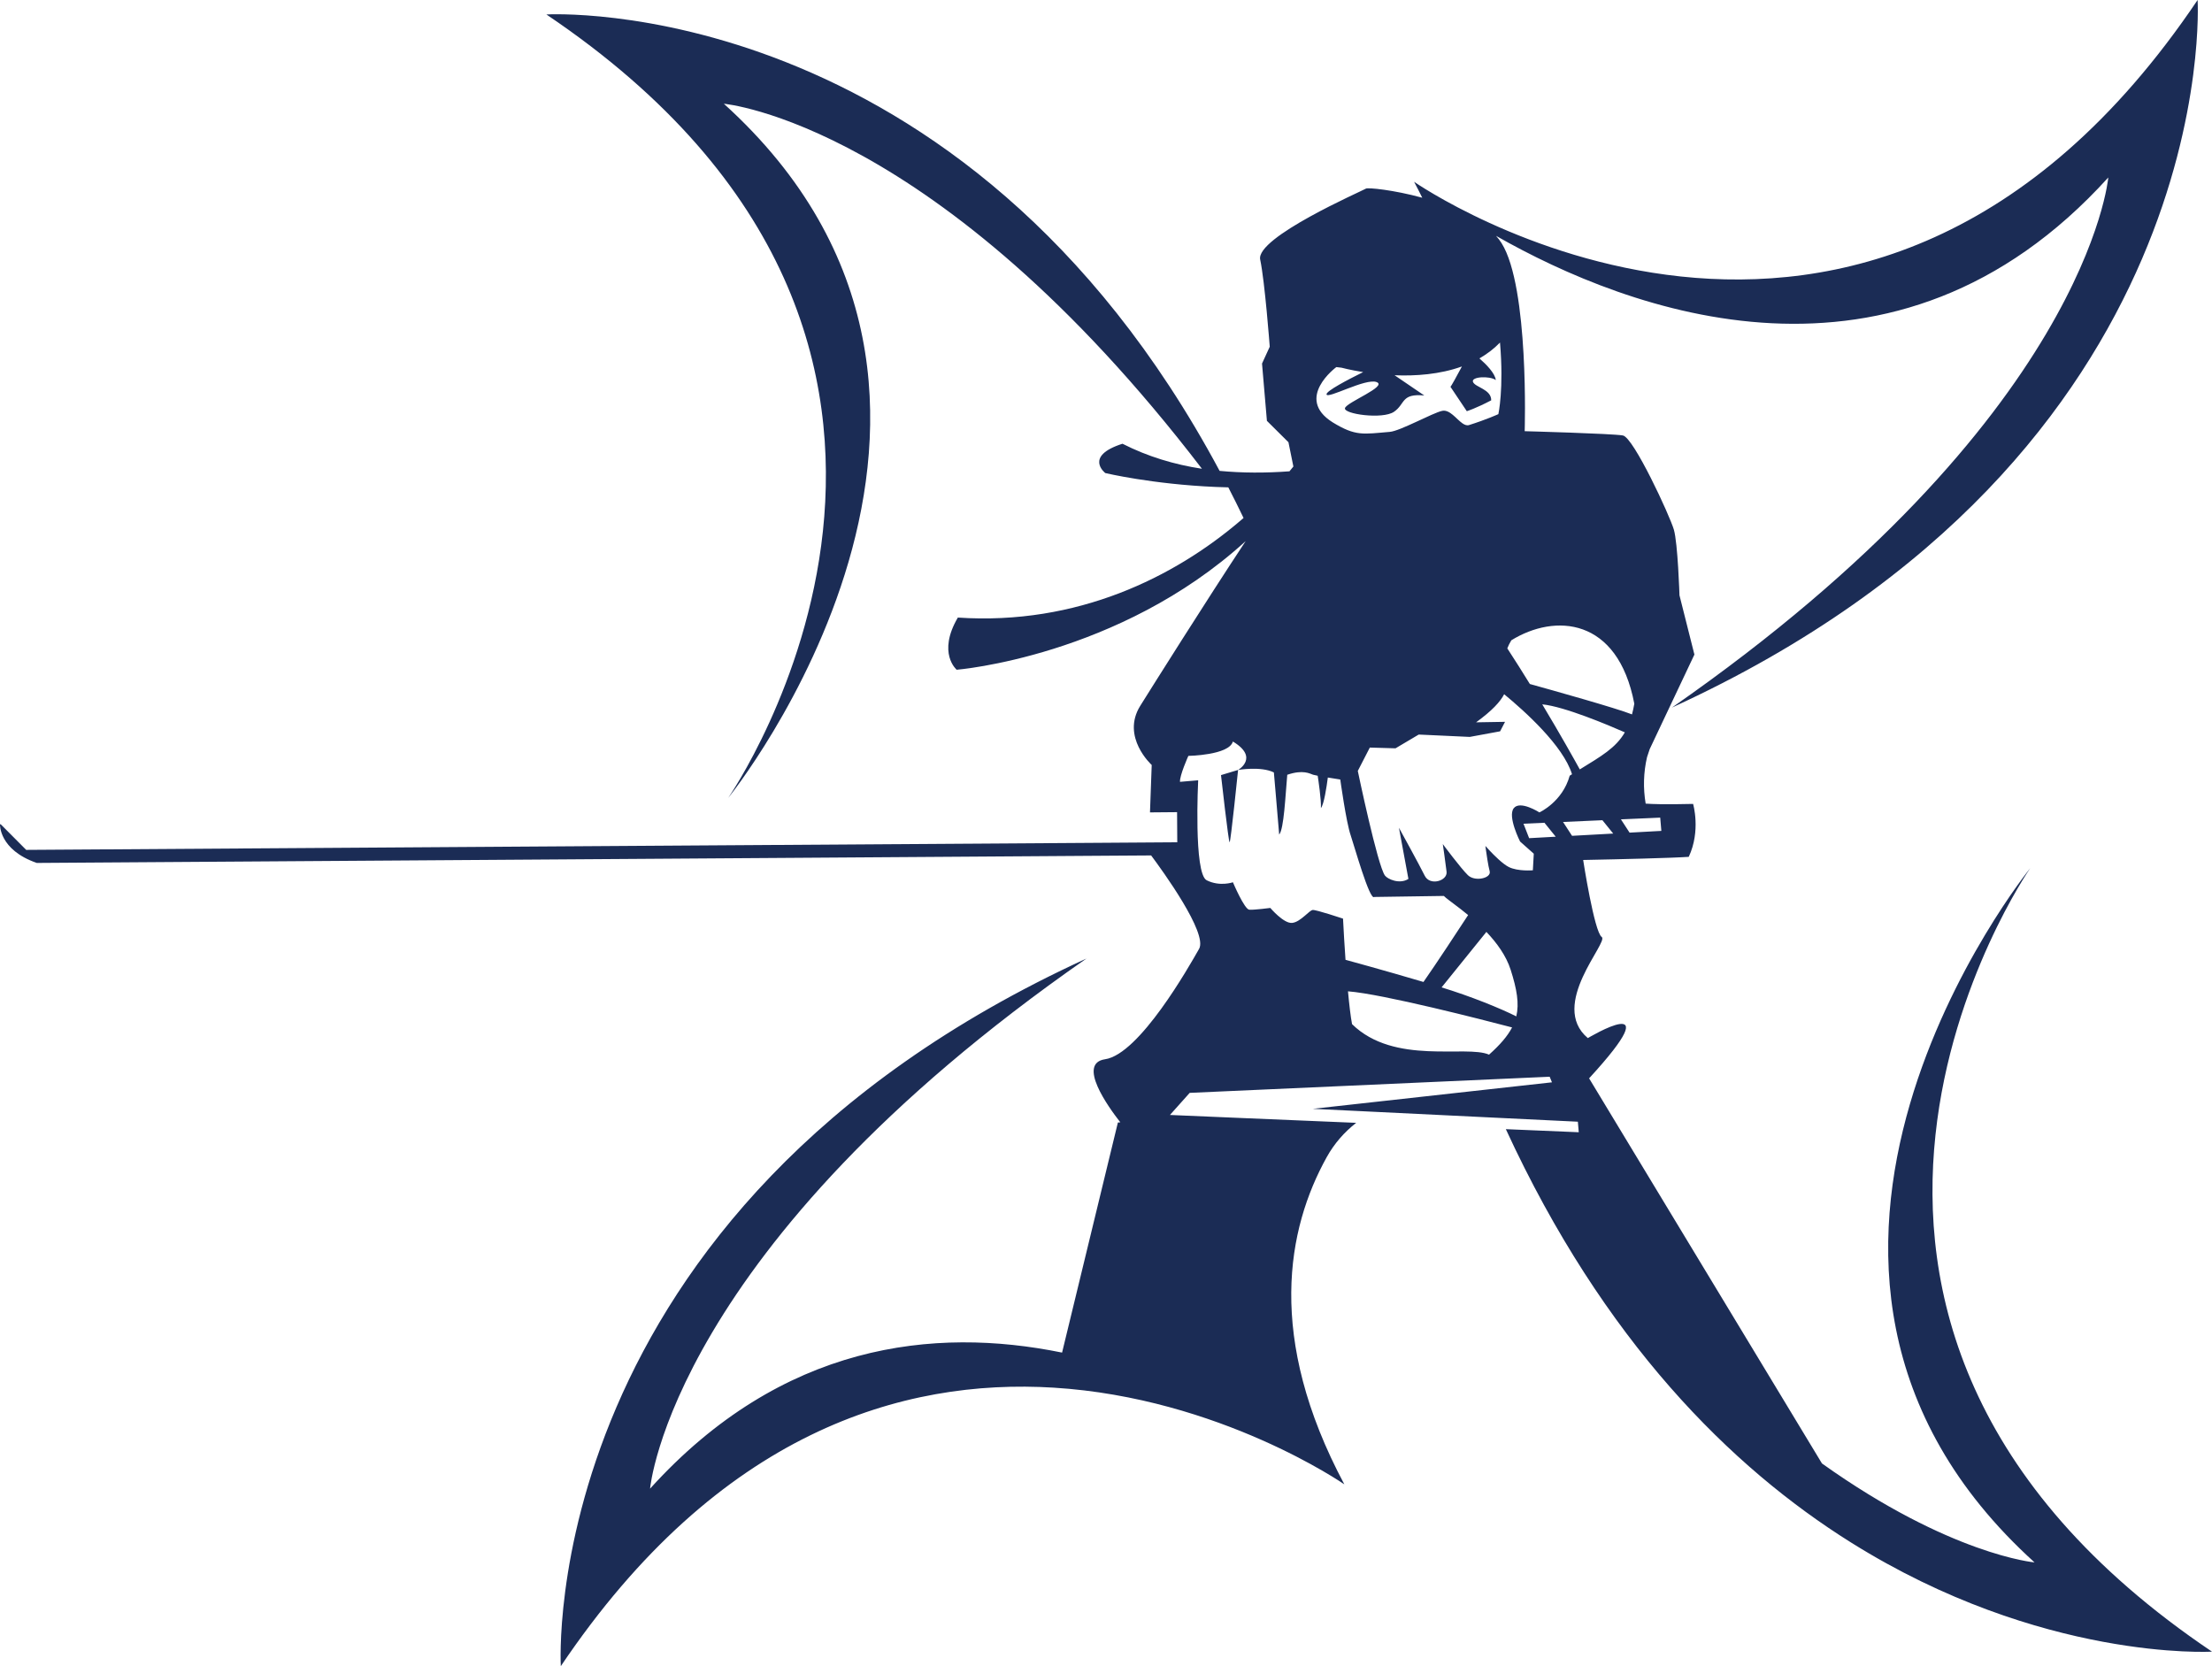<svg version="1.1" id="图层_1" x="0px" y="0px" width="180.773px" height="136.17px" viewBox="0 0 180.773 136.17" enable-background="new 0 0 180.773 136.17" xml:space="preserve" xmlns="http://www.w3.org/2000/svg" xmlns:xlink="http://www.w3.org/1999/xlink" xmlns:xml="http://www.w3.org/XML/1998/namespace">
  <path fill="#1B2C55" d="M165.917,70.955c0,0-26.352,32.558,0.353,56.736c0,0-6.877-0.601-17.373-8.087L129.867,88.13
	c6.845-7.453-0.103-3.289-0.103-3.289c-3.223-2.715,1.743-7.856,1.134-8.265s-1.516-6.292-1.516-6.292s4.393-0.081,7.109-0.184
	c0.615-0.023,1.146-0.047,1.52-0.072c1.003-2.141,0.355-4.326,0.355-4.326s-2.613,0.072-3.876-0.024
	c-0.212-1.253-0.181-2.544,0.112-3.801c0.127-0.394,0.218-0.654,0.218-0.654l1.245-2.635l2.408-5.092l-1.22-4.842
	c0,0-0.133-4.246-0.459-5.369c-0.325-1.123-3.291-7.54-4.166-7.696c-0.875-0.155-8.025-0.349-8.025-0.349s0.375-11.765-1.889-15.368
	c-0.13-0.209-0.282-0.406-0.452-0.597c10.795,6.146,32.595,14.491,50.036-4.771c0,0-1.705,19.697-35.66,43.324
	c45.157-20.673,42.959-57.829,42.959-57.829c-27.238,40.453-64.032,14.858-64.032,14.858c0.233,0.438,0.454,0.872,0.667,1.302
	c-2.358-0.643-4.44-0.843-4.601-0.745c-0.329,0.201-9.027,3.992-8.644,5.8s0.781,7.122,0.781,7.122l-0.631,1.377l0.4,4.682
	l1.76,1.748l0.403,1.983c-0.104,0.13-0.21,0.262-0.32,0.393c-1.95,0.143-3.854,0.142-5.709-0.035
	C78.624-0.822,44.653,1.182,44.653,1.182C85.105,28.421,59.51,65.214,59.51,65.214s26.35-32.556-0.354-56.735
	c0,0,17.38,1.506,39.071,29.832c-2.249-0.344-4.416-0.989-6.494-2.045c-3.189,1.021-1.404,2.396-1.404,2.396
	s3.842,0.915,9.021,1.135c0.34,0.014,0.684,0.027,1.033,0.034c0.421,0.817,0.836,1.651,1.245,2.502
	c-0.088,0.075-0.175,0.151-0.263,0.226c-5.388,4.597-13.311,8.566-23.086,7.914c-1.706,2.907-0.096,4.264-0.096,4.264
	s13.241-1.061,23.615-10.51c-3.336,5.052-7.582,11.81-8.61,13.455c-1.593,2.552,0.934,4.838,0.934,4.838l-0.141,3.875l2.214-0.019
	l0.016,2.462l-5.706,0.039L2.14,69.459l-2.079-2.09H0c0,0-0.103,2.081,3.006,3.157l87.809-0.592l3.261-0.021
	c0.929,1.245,4.642,6.359,3.919,7.633c-0.823,1.449-4.872,8.611-7.685,9.024c-2.289,0.336,0.232,3.858,1.246,5.153
	c-0.125,0.012-0.198,0.019-0.198,0.019l-4.561,18.802c-10.476-2.138-22.904-0.771-33.671,11.12c0,0,1.706-19.696,35.663-43.325
	c-45.158,20.676-42.958,57.832-42.958,57.832c12.926-19.195,27.999-23.518,40.272-22.762c13.597,0.838,23.76,7.902,23.76,7.902
	c-6.407-12.01-4.679-20.903-1.44-26.738c0.629-1.134,1.459-2.063,2.409-2.807l-10.035-0.422l-5.185-0.221l1.614-1.806l29.418-1.319
	l0.188,0.457l-19.544,2.166l4.919,0.239l9.811,0.478l6.931,0.336l0.073,0.861l-5.896-0.249l-0.063-0.002
	c7.991,17.332,18.415,27.646,28.202,33.776c15.561,9.746,29.508,8.925,29.508,8.925C140.318,107.749,165.917,70.955,165.917,70.955z
	 M128.474,68.31l-0.736-1.133l3.217-0.143l0.883,1.091L128.474,68.31z M129.107,62.882c-0.435-0.789-1.57-2.823-3.068-5.318
	c1.817,0.18,5.419,1.704,6.75,2.289C132.042,61.137,130.851,61.805,129.107,62.882z M134.763,66.863l0.916-0.041l0.093,1.086
	l-0.604,0.032l-1.993,0.109l-0.707-1.086L134.763,66.863z M133.562,57.512c-0.054,0.318-0.117,0.604-0.189,0.874
	c-1.278-0.512-6.646-2.012-8.347-2.484c-0.583-0.946-1.202-1.928-1.843-2.911c0.079-0.207,0.185-0.426,0.329-0.662
	C127.064,50.131,132.209,50.438,133.562,57.512z M109.21,30.001l0.425,0.05c0,0,0.688,0.188,1.768,0.359
	c-1.269,0.627-3.02,1.544-2.995,1.817c0.037,0.429,3.207-1.352,4.1-0.998c0.894,0.354-2.426,1.63-2.59,2.12
	c-0.163,0.489,3.067,0.945,4.005,0.305c0.938-0.642,0.561-1.515,2.475-1.333l-2.427-1.653c1.711,0.07,3.695-0.065,5.502-0.718
	c-0.412,0.771-0.87,1.614-0.937,1.66l1.176,1.755l0.161,0.241c0,0,0.715-0.218,1.995-0.889c0.01-0.907-1.297-1.054-1.487-1.497
	c-0.188-0.444,1.358-0.52,1.863-0.16c-0.071-0.561-0.77-1.271-1.339-1.769c0.605-0.348,1.175-0.773,1.681-1.295
	c0.325,3.798-0.133,5.85-0.133,5.85s-0.946,0.436-2.397,0.893c-0.178,0.055-0.355-0.014-0.537-0.14
	c-0.507-0.351-1.043-1.153-1.66-1.021c-0.785,0.167-3.419,1.646-4.281,1.718c-2.173,0.181-2.778,0.378-4.668-0.78
	C105.761,32.539,109.21,30.001,109.21,30.001z M105.589,75.427c-0.686,0.06-1.775-1.223-1.775-1.223s-1.308,0.17-1.713,0.146
	c-0.403-0.023-1.342-2.244-1.342-2.244s-1.062,0.378-2.142-0.162c-1.081-0.54-0.698-8.173-0.698-8.173l-1.485,0.127
	c-0.043-0.506,0.683-2.121,0.683-2.121s3.33-0.054,3.638-1.174c2.183,1.309,0.428,2.323,0.428,2.323s1.854-0.323,2.923,0.203
	l0.139,1.611l0.294,3.466c0.39-0.441,0.507-3.178,0.661-4.886c1.301-0.444,1.853-0.086,2.111-0.003
	c0.064,0.02,0.2,0.049,0.376,0.083c0.059,0.376,0.295,1.961,0.264,2.642c0.251-0.306,0.465-1.725,0.564-2.497
	c0.524,0.086,1.017,0.162,1.017,0.162s0.479,3.486,0.85,4.558c0.262,0.758,1.552,5.373,1.926,5.041l5.688-0.084
	c0.145,0.166,0.684,0.537,1.372,1.072c0.193,0.152,0.399,0.314,0.613,0.491c-0.889,1.361-2.598,3.964-3.65,5.468
	c-3.298-0.976-6.371-1.811-6.371-1.811c-0.044-0.623-0.082-1.206-0.112-1.713c-0.058-0.979-0.091-1.653-0.091-1.653
	s-2.19-0.731-2.477-0.707c-0.138,0.013-0.373,0.239-0.655,0.481C106.314,75.116,105.948,75.397,105.589,75.427z M121.69,86.194
	c-1.852-0.821-7.743,0.893-11.196-2.494c-0.119-0.633-0.232-1.609-0.331-2.682c2.868,0.225,11.058,2.336,13.411,2.951
	C123.202,84.681,122.595,85.386,121.69,86.194z M123.917,83.066c-1.276-0.649-3.785-1.663-6.105-2.369l3.662-4.535
	c0.844,0.888,1.61,1.933,1.983,3.095C123.967,80.853,124.166,82.017,123.917,83.066z M125.271,71.127c0,0-1.221,0.105-1.965-0.267
	c-0.502-0.253-1.198-0.952-1.599-1.378c-0.188-0.201-0.315-0.347-0.315-0.347s0.071,0.556,0.163,1.119
	c0.057,0.356,0.123,0.717,0.186,0.945c0.086,0.316-0.276,0.547-0.717,0.605c-0.369,0.051-0.794-0.021-1.061-0.277
	c-0.581-0.561-2.053-2.542-2.053-2.542s0.223,1.512,0.309,2.259c0.087,0.749-1.366,1.188-1.788,0.321
	c-0.423-0.865-2.104-3.914-2.104-3.914l0.773,4.181c-0.721,0.461-1.696,0.02-1.916-0.273c-0.608-0.82-2.22-8.552-2.22-8.552
	l0.982-1.91l2.101,0.061l1.895-1.124l1.146,0.052l3.026,0.14l2.48-0.457l0.403-0.775l-2.366,0.04
	c1.313-0.955,1.976-1.682,2.294-2.297c1.665,1.371,4.828,4.209,5.545,6.539c-0.063,0.041-0.124,0.077-0.188,0.119
	c-0.594,2.151-2.476,3.001-2.476,3.001s-1.583-1.015-2.1-0.339c-0.519,0.678,0.52,2.718,0.52,2.718l1.12,0.996L125.271,71.127z
	 M124.966,68.502l-0.461-1.182l1.713-0.077l0.922,1.139L124.966,68.502z M99.785,63.348l1.396-0.422c0,0-0.604,5.908-0.692,5.911
	C100.399,68.841,99.785,63.348,99.785,63.348z" class="color c1"/>
</svg>